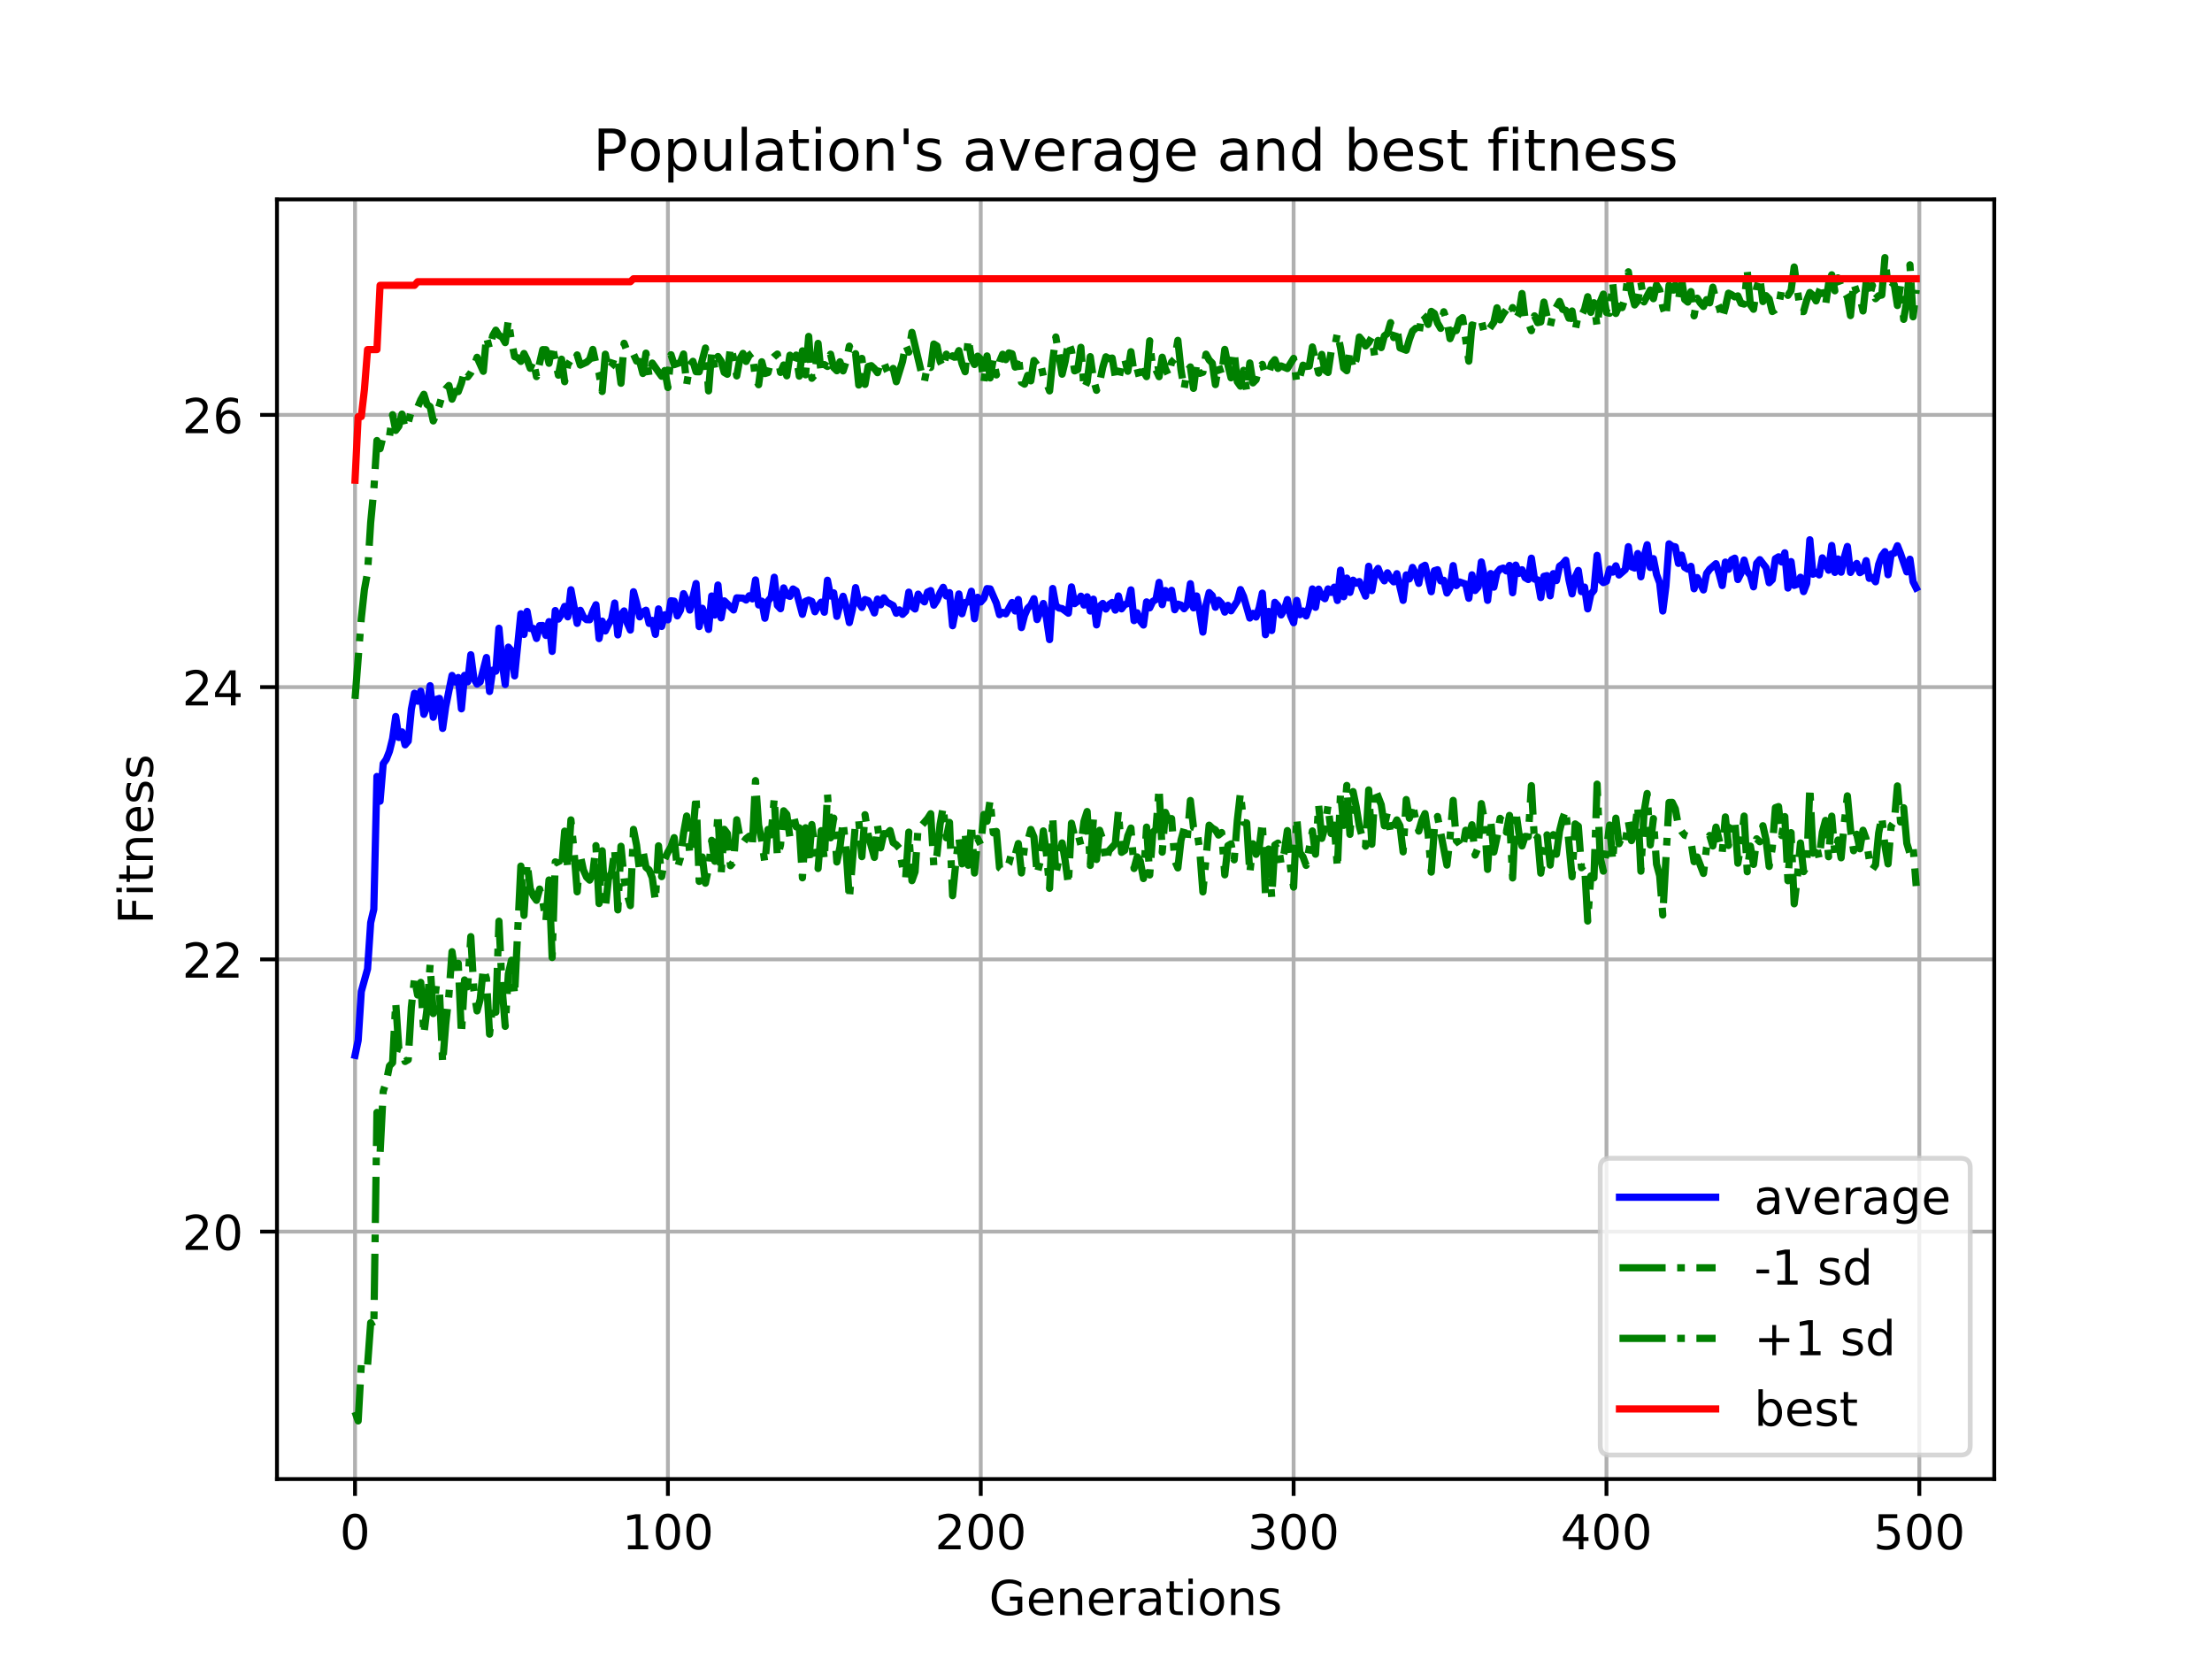 <?xml version="1.0" encoding="utf-8" standalone="no"?>
<!DOCTYPE svg PUBLIC "-//W3C//DTD SVG 1.1//EN"
  "http://www.w3.org/Graphics/SVG/1.1/DTD/svg11.dtd">
<!-- Created with matplotlib (http://matplotlib.org/) -->
<svg height="345pt" version="1.1" viewBox="0 0 460 345" width="460pt" xmlns="http://www.w3.org/2000/svg" xmlns:xlink="http://www.w3.org/1999/xlink">
 <defs>
  <style type="text/css">
*{stroke-linecap:butt;stroke-linejoin:round;}
  </style>
 </defs>
 <g id="figure_1">
  <g id="patch_1">
   <path d="M 0 345.6 
L 460.8 345.6 
L 460.8 0 
L 0 0 
z
" style="fill:#ffffff;"/>
  </g>
  <g id="axes_1">
   <g id="patch_2">
    <path d="M 57.6 307.584 
L 414.72 307.584 
L 414.72 41.472 
L 57.6 41.472 
z
" style="fill:#ffffff;"/>
   </g>
   <g id="matplotlib.axis_1">
    <g id="xtick_1">
     <g id="line2d_1">
      <path clip-path="url(#p9f03af4c1b)" d="M 73.833 307.584 
L 73.833 41.472 
" style="fill:none;stroke:#b0b0b0;stroke-linecap:square;stroke-width:0.8;"/>
     </g>
     <g id="line2d_2">
      <defs>
       <path d="M 0 0 
L 0 3.5 
" id="m65fe1f3ce2" style="stroke:#000000;stroke-width:0.8;"/>
      </defs>
      <g>
       <use style="stroke:#000000;stroke-width:0.8;" x="73.833" xlink:href="#m65fe1f3ce2" y="307.584"/>
      </g>
     </g>
     <g id="text_1">
      <!-- 0 -->
      <defs>
       <path d="M 31.781 66.406 
Q 24.172 66.406 20.328 58.906 
Q 16.5 51.422 16.5 36.375 
Q 16.5 21.391 20.328 13.891 
Q 24.172 6.391 31.781 6.391 
Q 39.453 6.391 43.281 13.891 
Q 47.125 21.391 47.125 36.375 
Q 47.125 51.422 43.281 58.906 
Q 39.453 66.406 31.781 66.406 
M 31.781 74.219 
Q 44.047 74.219 50.516 64.516 
Q 56.984 54.828 56.984 36.375 
Q 56.984 17.969 50.516 8.266 
Q 44.047 -1.422 31.781 -1.422 
Q 19.531 -1.422 13.062 8.266 
Q 6.594 17.969 6.594 36.375 
Q 6.594 54.828 13.062 64.516 
Q 19.531 74.219 31.781 74.219 
" id="DejaVuSans-30"/>
      </defs>
      <g transform="translate(70.651 322.182)scale(0.1 -0.1)">
       <use xlink:href="#DejaVuSans-30"/>
      </g>
     </g>
    </g>
    <g id="xtick_2">
     <g id="line2d_3">
      <path clip-path="url(#p9f03af4c1b)" d="M 138.894 307.584 
L 138.894 41.472 
" style="fill:none;stroke:#b0b0b0;stroke-linecap:square;stroke-width:0.8;"/>
     </g>
     <g id="line2d_4">
      <g>
       <use style="stroke:#000000;stroke-width:0.8;" x="138.894" xlink:href="#m65fe1f3ce2" y="307.584"/>
      </g>
     </g>
     <g id="text_2">
      <!-- 100 -->
      <defs>
       <path d="M 12.406 8.297 
L 28.516 8.297 
L 28.516 63.922 
L 10.984 60.406 
L 10.984 69.391 
L 28.422 72.906 
L 38.281 72.906 
L 38.281 8.297 
L 54.391 8.297 
L 54.391 0 
L 12.406 0 
z
" id="DejaVuSans-31"/>
      </defs>
      <g transform="translate(129.35 322.182)scale(0.1 -0.1)">
       <use xlink:href="#DejaVuSans-31"/>
       <use x="63.623" xlink:href="#DejaVuSans-30"/>
       <use x="127.246" xlink:href="#DejaVuSans-30"/>
      </g>
     </g>
    </g>
    <g id="xtick_3">
     <g id="line2d_5">
      <path clip-path="url(#p9f03af4c1b)" d="M 203.955 307.584 
L 203.955 41.472 
" style="fill:none;stroke:#b0b0b0;stroke-linecap:square;stroke-width:0.8;"/>
     </g>
     <g id="line2d_6">
      <g>
       <use style="stroke:#000000;stroke-width:0.8;" x="203.955" xlink:href="#m65fe1f3ce2" y="307.584"/>
      </g>
     </g>
     <g id="text_3">
      <!-- 200 -->
      <defs>
       <path d="M 19.188 8.297 
L 53.609 8.297 
L 53.609 0 
L 7.328 0 
L 7.328 8.297 
Q 12.938 14.109 22.625 23.891 
Q 32.328 33.688 34.812 36.531 
Q 39.547 41.844 41.422 45.531 
Q 43.312 49.219 43.312 52.781 
Q 43.312 58.594 39.234 62.25 
Q 35.156 65.922 28.609 65.922 
Q 23.969 65.922 18.812 64.312 
Q 13.672 62.703 7.812 59.422 
L 7.812 69.391 
Q 13.766 71.781 18.938 73 
Q 24.125 74.219 28.422 74.219 
Q 39.75 74.219 46.484 68.547 
Q 53.219 62.891 53.219 53.422 
Q 53.219 48.922 51.531 44.891 
Q 49.859 40.875 45.406 35.406 
Q 44.188 33.984 37.641 27.219 
Q 31.109 20.453 19.188 8.297 
" id="DejaVuSans-32"/>
      </defs>
      <g transform="translate(194.411 322.182)scale(0.1 -0.1)">
       <use xlink:href="#DejaVuSans-32"/>
       <use x="63.623" xlink:href="#DejaVuSans-30"/>
       <use x="127.246" xlink:href="#DejaVuSans-30"/>
      </g>
     </g>
    </g>
    <g id="xtick_4">
     <g id="line2d_7">
      <path clip-path="url(#p9f03af4c1b)" d="M 269.016 307.584 
L 269.016 41.472 
" style="fill:none;stroke:#b0b0b0;stroke-linecap:square;stroke-width:0.8;"/>
     </g>
     <g id="line2d_8">
      <g>
       <use style="stroke:#000000;stroke-width:0.8;" x="269.016" xlink:href="#m65fe1f3ce2" y="307.584"/>
      </g>
     </g>
     <g id="text_4">
      <!-- 300 -->
      <defs>
       <path d="M 40.578 39.312 
Q 47.656 37.797 51.625 33 
Q 55.609 28.219 55.609 21.188 
Q 55.609 10.406 48.188 4.484 
Q 40.766 -1.422 27.094 -1.422 
Q 22.516 -1.422 17.656 -0.516 
Q 12.797 0.391 7.625 2.203 
L 7.625 11.719 
Q 11.719 9.328 16.594 8.109 
Q 21.484 6.891 26.812 6.891 
Q 36.078 6.891 40.938 10.547 
Q 45.797 14.203 45.797 21.188 
Q 45.797 27.641 41.281 31.266 
Q 36.766 34.906 28.719 34.906 
L 20.219 34.906 
L 20.219 43.016 
L 29.109 43.016 
Q 36.375 43.016 40.234 45.922 
Q 44.094 48.828 44.094 54.297 
Q 44.094 59.906 40.109 62.906 
Q 36.141 65.922 28.719 65.922 
Q 24.656 65.922 20.016 65.031 
Q 15.375 64.156 9.812 62.312 
L 9.812 71.094 
Q 15.438 72.656 20.344 73.438 
Q 25.25 74.219 29.594 74.219 
Q 40.828 74.219 47.359 69.109 
Q 53.906 64.016 53.906 55.328 
Q 53.906 49.266 50.438 45.094 
Q 46.969 40.922 40.578 39.312 
" id="DejaVuSans-33"/>
      </defs>
      <g transform="translate(259.472 322.182)scale(0.1 -0.1)">
       <use xlink:href="#DejaVuSans-33"/>
       <use x="63.623" xlink:href="#DejaVuSans-30"/>
       <use x="127.246" xlink:href="#DejaVuSans-30"/>
      </g>
     </g>
    </g>
    <g id="xtick_5">
     <g id="line2d_9">
      <path clip-path="url(#p9f03af4c1b)" d="M 334.077 307.584 
L 334.077 41.472 
" style="fill:none;stroke:#b0b0b0;stroke-linecap:square;stroke-width:0.8;"/>
     </g>
     <g id="line2d_10">
      <g>
       <use style="stroke:#000000;stroke-width:0.8;" x="334.077" xlink:href="#m65fe1f3ce2" y="307.584"/>
      </g>
     </g>
     <g id="text_5">
      <!-- 400 -->
      <defs>
       <path d="M 37.797 64.312 
L 12.891 25.391 
L 37.797 25.391 
z
M 35.203 72.906 
L 47.609 72.906 
L 47.609 25.391 
L 58.016 25.391 
L 58.016 17.188 
L 47.609 17.188 
L 47.609 0 
L 37.797 0 
L 37.797 17.188 
L 4.891 17.188 
L 4.891 26.703 
z
" id="DejaVuSans-34"/>
      </defs>
      <g transform="translate(324.533 322.182)scale(0.1 -0.1)">
       <use xlink:href="#DejaVuSans-34"/>
       <use x="63.623" xlink:href="#DejaVuSans-30"/>
       <use x="127.246" xlink:href="#DejaVuSans-30"/>
      </g>
     </g>
    </g>
    <g id="xtick_6">
     <g id="line2d_11">
      <path clip-path="url(#p9f03af4c1b)" d="M 399.138 307.584 
L 399.138 41.472 
" style="fill:none;stroke:#b0b0b0;stroke-linecap:square;stroke-width:0.8;"/>
     </g>
     <g id="line2d_12">
      <g>
       <use style="stroke:#000000;stroke-width:0.8;" x="399.138" xlink:href="#m65fe1f3ce2" y="307.584"/>
      </g>
     </g>
     <g id="text_6">
      <!-- 500 -->
      <defs>
       <path d="M 10.797 72.906 
L 49.516 72.906 
L 49.516 64.594 
L 19.828 64.594 
L 19.828 46.734 
Q 21.969 47.469 24.109 47.828 
Q 26.266 48.188 28.422 48.188 
Q 40.625 48.188 47.75 41.5 
Q 54.891 34.812 54.891 23.391 
Q 54.891 11.625 47.562 5.094 
Q 40.234 -1.422 26.906 -1.422 
Q 22.312 -1.422 17.547 -0.641 
Q 12.797 0.141 7.719 1.703 
L 7.719 11.625 
Q 12.109 9.234 16.797 8.062 
Q 21.484 6.891 26.703 6.891 
Q 35.156 6.891 40.078 11.328 
Q 45.016 15.766 45.016 23.391 
Q 45.016 31 40.078 35.438 
Q 35.156 39.891 26.703 39.891 
Q 22.75 39.891 18.812 39.016 
Q 14.891 38.141 10.797 36.281 
z
" id="DejaVuSans-35"/>
      </defs>
      <g transform="translate(389.594 322.182)scale(0.1 -0.1)">
       <use xlink:href="#DejaVuSans-35"/>
       <use x="63.623" xlink:href="#DejaVuSans-30"/>
       <use x="127.246" xlink:href="#DejaVuSans-30"/>
      </g>
     </g>
    </g>
    <g id="text_7">
     <!-- Generations -->
     <defs>
      <path d="M 59.516 10.406 
L 59.516 29.984 
L 43.406 29.984 
L 43.406 38.094 
L 69.281 38.094 
L 69.281 6.781 
Q 63.578 2.734 56.688 0.656 
Q 49.812 -1.422 42 -1.422 
Q 24.906 -1.422 15.25 8.562 
Q 5.609 18.562 5.609 36.375 
Q 5.609 54.25 15.25 64.234 
Q 24.906 74.219 42 74.219 
Q 49.125 74.219 55.547 72.453 
Q 61.969 70.703 67.391 67.281 
L 67.391 56.781 
Q 61.922 61.422 55.766 63.766 
Q 49.609 66.109 42.828 66.109 
Q 29.438 66.109 22.719 58.641 
Q 16.016 51.172 16.016 36.375 
Q 16.016 21.625 22.719 14.156 
Q 29.438 6.688 42.828 6.688 
Q 48.047 6.688 52.141 7.594 
Q 56.25 8.5 59.516 10.406 
" id="DejaVuSans-47"/>
      <path d="M 56.203 29.594 
L 56.203 25.203 
L 14.891 25.203 
Q 15.484 15.922 20.484 11.062 
Q 25.484 6.203 34.422 6.203 
Q 39.594 6.203 44.453 7.469 
Q 49.312 8.734 54.109 11.281 
L 54.109 2.781 
Q 49.266 0.734 44.188 -0.344 
Q 39.109 -1.422 33.891 -1.422 
Q 20.797 -1.422 13.156 6.188 
Q 5.516 13.812 5.516 26.812 
Q 5.516 40.234 12.766 48.109 
Q 20.016 56 32.328 56 
Q 43.359 56 49.781 48.891 
Q 56.203 41.797 56.203 29.594 
M 47.219 32.234 
Q 47.125 39.594 43.094 43.984 
Q 39.062 48.391 32.422 48.391 
Q 24.906 48.391 20.391 44.141 
Q 15.875 39.891 15.188 32.172 
z
" id="DejaVuSans-65"/>
      <path d="M 54.891 33.016 
L 54.891 0 
L 45.906 0 
L 45.906 32.719 
Q 45.906 40.484 42.875 44.328 
Q 39.844 48.188 33.797 48.188 
Q 26.516 48.188 22.312 43.547 
Q 18.109 38.922 18.109 30.906 
L 18.109 0 
L 9.078 0 
L 9.078 54.688 
L 18.109 54.688 
L 18.109 46.188 
Q 21.344 51.125 25.703 53.562 
Q 30.078 56 35.797 56 
Q 45.219 56 50.047 50.172 
Q 54.891 44.344 54.891 33.016 
" id="DejaVuSans-6e"/>
      <path d="M 41.109 46.297 
Q 39.594 47.172 37.812 47.578 
Q 36.031 48 33.891 48 
Q 26.266 48 22.188 43.047 
Q 18.109 38.094 18.109 28.812 
L 18.109 0 
L 9.078 0 
L 9.078 54.688 
L 18.109 54.688 
L 18.109 46.188 
Q 20.953 51.172 25.484 53.578 
Q 30.031 56 36.531 56 
Q 37.453 56 38.578 55.875 
Q 39.703 55.766 41.062 55.516 
z
" id="DejaVuSans-72"/>
      <path d="M 34.281 27.484 
Q 23.391 27.484 19.188 25 
Q 14.984 22.516 14.984 16.5 
Q 14.984 11.719 18.141 8.906 
Q 21.297 6.109 26.703 6.109 
Q 34.188 6.109 38.703 11.406 
Q 43.219 16.703 43.219 25.484 
L 43.219 27.484 
z
M 52.203 31.203 
L 52.203 0 
L 43.219 0 
L 43.219 8.297 
Q 40.141 3.328 35.547 0.953 
Q 30.953 -1.422 24.312 -1.422 
Q 15.922 -1.422 10.953 3.297 
Q 6 8.016 6 15.922 
Q 6 25.141 12.172 29.828 
Q 18.359 34.516 30.609 34.516 
L 43.219 34.516 
L 43.219 35.406 
Q 43.219 41.609 39.141 45 
Q 35.062 48.391 27.688 48.391 
Q 23 48.391 18.547 47.266 
Q 14.109 46.141 10.016 43.891 
L 10.016 52.203 
Q 14.938 54.109 19.578 55.047 
Q 24.219 56 28.609 56 
Q 40.484 56 46.344 49.844 
Q 52.203 43.703 52.203 31.203 
" id="DejaVuSans-61"/>
      <path d="M 18.312 70.219 
L 18.312 54.688 
L 36.812 54.688 
L 36.812 47.703 
L 18.312 47.703 
L 18.312 18.016 
Q 18.312 11.328 20.141 9.422 
Q 21.969 7.516 27.594 7.516 
L 36.812 7.516 
L 36.812 0 
L 27.594 0 
Q 17.188 0 13.234 3.875 
Q 9.281 7.766 9.281 18.016 
L 9.281 47.703 
L 2.688 47.703 
L 2.688 54.688 
L 9.281 54.688 
L 9.281 70.219 
z
" id="DejaVuSans-74"/>
      <path d="M 9.422 54.688 
L 18.406 54.688 
L 18.406 0 
L 9.422 0 
z
M 9.422 75.984 
L 18.406 75.984 
L 18.406 64.594 
L 9.422 64.594 
z
" id="DejaVuSans-69"/>
      <path d="M 30.609 48.391 
Q 23.391 48.391 19.188 42.75 
Q 14.984 37.109 14.984 27.297 
Q 14.984 17.484 19.156 11.844 
Q 23.344 6.203 30.609 6.203 
Q 37.797 6.203 41.984 11.859 
Q 46.188 17.531 46.188 27.297 
Q 46.188 37.016 41.984 42.703 
Q 37.797 48.391 30.609 48.391 
M 30.609 56 
Q 42.328 56 49.016 48.375 
Q 55.719 40.766 55.719 27.297 
Q 55.719 13.875 49.016 6.219 
Q 42.328 -1.422 30.609 -1.422 
Q 18.844 -1.422 12.172 6.219 
Q 5.516 13.875 5.516 27.297 
Q 5.516 40.766 12.172 48.375 
Q 18.844 56 30.609 56 
" id="DejaVuSans-6f"/>
      <path d="M 44.281 53.078 
L 44.281 44.578 
Q 40.484 46.531 36.375 47.5 
Q 32.281 48.484 27.875 48.484 
Q 21.188 48.484 17.844 46.438 
Q 14.5 44.391 14.5 40.281 
Q 14.5 37.156 16.891 35.375 
Q 19.281 33.594 26.516 31.984 
L 29.594 31.297 
Q 39.156 29.25 43.188 25.516 
Q 47.219 21.781 47.219 15.094 
Q 47.219 7.469 41.188 3.016 
Q 35.156 -1.422 24.609 -1.422 
Q 20.219 -1.422 15.453 -0.562 
Q 10.688 0.297 5.422 2 
L 5.422 11.281 
Q 10.406 8.688 15.234 7.391 
Q 20.062 6.109 24.812 6.109 
Q 31.156 6.109 34.562 8.281 
Q 37.984 10.453 37.984 14.406 
Q 37.984 18.062 35.516 20.016 
Q 33.062 21.969 24.703 23.781 
L 21.578 24.516 
Q 13.234 26.266 9.516 29.906 
Q 5.812 33.547 5.812 39.891 
Q 5.812 47.609 11.281 51.797 
Q 16.75 56 26.812 56 
Q 31.781 56 36.172 55.266 
Q 40.578 54.547 44.281 53.078 
" id="DejaVuSans-73"/>
     </defs>
     <g transform="translate(205.662 335.861)scale(0.1 -0.1)">
      <use xlink:href="#DejaVuSans-47"/>
      <use x="77.49" xlink:href="#DejaVuSans-65"/>
      <use x="139.014" xlink:href="#DejaVuSans-6e"/>
      <use x="202.393" xlink:href="#DejaVuSans-65"/>
      <use x="263.916" xlink:href="#DejaVuSans-72"/>
      <use x="305.029" xlink:href="#DejaVuSans-61"/>
      <use x="366.309" xlink:href="#DejaVuSans-74"/>
      <use x="405.518" xlink:href="#DejaVuSans-69"/>
      <use x="433.301" xlink:href="#DejaVuSans-6f"/>
      <use x="494.482" xlink:href="#DejaVuSans-6e"/>
      <use x="557.861" xlink:href="#DejaVuSans-73"/>
     </g>
    </g>
   </g>
   <g id="matplotlib.axis_2">
    <g id="ytick_1">
     <g id="line2d_13">
      <path clip-path="url(#p9f03af4c1b)" d="M 57.6 256.124 
L 414.72 256.124 
" style="fill:none;stroke:#b0b0b0;stroke-linecap:square;stroke-width:0.8;"/>
     </g>
     <g id="line2d_14">
      <defs>
       <path d="M 0 0 
L -3.5 0 
" id="m970e9b0d0b" style="stroke:#000000;stroke-width:0.8;"/>
      </defs>
      <g>
       <use style="stroke:#000000;stroke-width:0.8;" x="57.6" xlink:href="#m970e9b0d0b" y="256.124"/>
      </g>
     </g>
     <g id="text_8">
      <!-- 20 -->
      <g transform="translate(37.875 259.923)scale(0.1 -0.1)">
       <use xlink:href="#DejaVuSans-32"/>
       <use x="63.623" xlink:href="#DejaVuSans-30"/>
      </g>
     </g>
    </g>
    <g id="ytick_2">
     <g id="line2d_15">
      <path clip-path="url(#p9f03af4c1b)" d="M 57.6 199.508 
L 414.72 199.508 
" style="fill:none;stroke:#b0b0b0;stroke-linecap:square;stroke-width:0.8;"/>
     </g>
     <g id="line2d_16">
      <g>
       <use style="stroke:#000000;stroke-width:0.8;" x="57.6" xlink:href="#m970e9b0d0b" y="199.508"/>
      </g>
     </g>
     <g id="text_9">
      <!-- 22 -->
      <g transform="translate(37.875 203.307)scale(0.1 -0.1)">
       <use xlink:href="#DejaVuSans-32"/>
       <use x="63.623" xlink:href="#DejaVuSans-32"/>
      </g>
     </g>
    </g>
    <g id="ytick_3">
     <g id="line2d_17">
      <path clip-path="url(#p9f03af4c1b)" d="M 57.6 142.892 
L 414.72 142.892 
" style="fill:none;stroke:#b0b0b0;stroke-linecap:square;stroke-width:0.8;"/>
     </g>
     <g id="line2d_18">
      <g>
       <use style="stroke:#000000;stroke-width:0.8;" x="57.6" xlink:href="#m970e9b0d0b" y="142.892"/>
      </g>
     </g>
     <g id="text_10">
      <!-- 24 -->
      <g transform="translate(37.875 146.691)scale(0.1 -0.1)">
       <use xlink:href="#DejaVuSans-32"/>
       <use x="63.623" xlink:href="#DejaVuSans-34"/>
      </g>
     </g>
    </g>
    <g id="ytick_4">
     <g id="line2d_19">
      <path clip-path="url(#p9f03af4c1b)" d="M 57.6 86.275 
L 414.72 86.275 
" style="fill:none;stroke:#b0b0b0;stroke-linecap:square;stroke-width:0.8;"/>
     </g>
     <g id="line2d_20">
      <g>
       <use style="stroke:#000000;stroke-width:0.8;" x="57.6" xlink:href="#m970e9b0d0b" y="86.275"/>
      </g>
     </g>
     <g id="text_11">
      <!-- 26 -->
      <defs>
       <path d="M 33.016 40.375 
Q 26.375 40.375 22.484 35.828 
Q 18.609 31.297 18.609 23.391 
Q 18.609 15.531 22.484 10.953 
Q 26.375 6.391 33.016 6.391 
Q 39.656 6.391 43.531 10.953 
Q 47.406 15.531 47.406 23.391 
Q 47.406 31.297 43.531 35.828 
Q 39.656 40.375 33.016 40.375 
M 52.594 71.297 
L 52.594 62.312 
Q 48.875 64.062 45.094 64.984 
Q 41.312 65.922 37.594 65.922 
Q 27.828 65.922 22.672 59.328 
Q 17.531 52.734 16.797 39.406 
Q 19.672 43.656 24.016 45.922 
Q 28.375 48.188 33.594 48.188 
Q 44.578 48.188 50.953 41.516 
Q 57.328 34.859 57.328 23.391 
Q 57.328 12.156 50.688 5.359 
Q 44.047 -1.422 33.016 -1.422 
Q 20.359 -1.422 13.672 8.266 
Q 6.984 17.969 6.984 36.375 
Q 6.984 53.656 15.188 63.938 
Q 23.391 74.219 37.203 74.219 
Q 40.922 74.219 44.703 73.484 
Q 48.484 72.75 52.594 71.297 
" id="DejaVuSans-36"/>
      </defs>
      <g transform="translate(37.875 90.075)scale(0.1 -0.1)">
       <use xlink:href="#DejaVuSans-32"/>
       <use x="63.623" xlink:href="#DejaVuSans-36"/>
      </g>
     </g>
    </g>
    <g id="text_12">
     <!-- Fitness -->
     <defs>
      <path d="M 9.812 72.906 
L 51.703 72.906 
L 51.703 64.594 
L 19.672 64.594 
L 19.672 43.109 
L 48.578 43.109 
L 48.578 34.812 
L 19.672 34.812 
L 19.672 0 
L 9.812 0 
z
" id="DejaVuSans-46"/>
     </defs>
     <g transform="translate(31.795 192.202)rotate(-90)scale(0.1 -0.1)">
      <use xlink:href="#DejaVuSans-46"/>
      <use x="57.41" xlink:href="#DejaVuSans-69"/>
      <use x="85.193" xlink:href="#DejaVuSans-74"/>
      <use x="124.402" xlink:href="#DejaVuSans-6e"/>
      <use x="187.781" xlink:href="#DejaVuSans-65"/>
      <use x="249.305" xlink:href="#DejaVuSans-73"/>
      <use x="301.404" xlink:href="#DejaVuSans-73"/>
     </g>
    </g>
   </g>
   <g id="line2d_21">
    <path clip-path="url(#p9f03af4c1b)" d="M 73.833 219.468 
L 74.483 216.368 
L 75.134 206.193 
L 76.435 201.502 
L 77.086 191.865 
L 77.736 189.102 
L 78.387 161.474 
L 79.038 166.616 
L 79.688 158.82 
L 80.339 157.895 
L 80.989 156.235 
L 81.64 153.616 
L 82.291 149.006 
L 82.941 153.365 
L 83.592 152.197 
L 84.242 154.893 
L 84.893 154.12 
L 85.544 147.476 
L 86.194 144.166 
L 86.845 145.818 
L 87.496 143.724 
L 88.146 148.551 
L 88.797 146.944 
L 89.447 142.59 
L 90.098 149.161 
L 90.749 145.442 
L 91.399 145.238 
L 92.05 151.481 
L 92.7 146.914 
L 94.002 140.462 
L 94.652 141.837 
L 95.303 140.887 
L 95.953 147.405 
L 96.604 140.445 
L 97.255 141.796 
L 97.905 136.155 
L 98.556 141.139 
L 99.207 142.263 
L 99.857 141.793 
L 101.158 136.734 
L 101.809 143.8 
L 102.46 139.36 
L 103.11 139.58 
L 103.761 130.649 
L 104.411 137.736 
L 105.062 142.346 
L 105.713 134.576 
L 106.363 135.324 
L 107.014 140.557 
L 108.315 127.635 
L 108.966 131.936 
L 109.616 127.147 
L 110.267 130.697 
L 110.918 130.687 
L 111.568 132.772 
L 112.219 130.102 
L 112.869 130.08 
L 113.52 132.136 
L 114.171 129.274 
L 114.821 135.459 
L 115.472 126.967 
L 116.122 128.747 
L 116.773 127.732 
L 117.424 126.109 
L 118.074 128.274 
L 118.725 122.641 
L 120.026 129.636 
L 120.677 126.917 
L 121.327 128.288 
L 121.978 128.862 
L 122.629 128.882 
L 123.279 127.137 
L 123.93 125.759 
L 124.58 132.792 
L 125.231 129.171 
L 125.882 131.214 
L 126.532 129.828 
L 127.183 128.787 
L 127.833 125.404 
L 128.484 132.032 
L 129.135 127.844 
L 129.785 127.049 
L 130.436 129.551 
L 131.086 131.025 
L 131.737 123.056 
L 132.388 125.442 
L 133.038 128.283 
L 133.689 127.259 
L 134.339 126.9 
L 134.99 129.647 
L 135.641 129.01 
L 136.291 131.921 
L 136.942 126.627 
L 137.593 130.272 
L 138.243 127.841 
L 138.894 128.896 
L 139.544 124.93 
L 140.195 125.016 
L 140.846 128.077 
L 141.496 126.911 
L 142.147 123.458 
L 142.797 124.825 
L 143.448 126.869 
L 144.749 121.347 
L 145.4 130.303 
L 146.05 126.495 
L 146.701 128.016 
L 147.352 130.886 
L 148.002 123.937 
L 148.653 127.91 
L 149.304 121.654 
L 149.954 128.489 
L 150.605 124.954 
L 152.557 126.848 
L 153.207 124.324 
L 154.508 124.392 
L 155.159 124.779 
L 155.81 123.891 
L 156.46 124.543 
L 157.111 120.6 
L 157.761 125.804 
L 158.412 125.009 
L 159.063 128.569 
L 159.713 124.987 
L 160.364 124.219 
L 161.015 120.039 
L 161.665 125.893 
L 162.316 126.592 
L 162.966 122.26 
L 163.617 123.753 
L 164.268 124.018 
L 164.918 122.481 
L 165.569 122.89 
L 166.87 127.754 
L 167.521 125.042 
L 168.171 124.79 
L 168.822 125.067 
L 169.472 127.214 
L 170.123 126.007 
L 170.774 125.221 
L 171.424 127.316 
L 172.075 120.662 
L 172.725 123.948 
L 173.376 123.285 
L 174.027 128.179 
L 174.677 125.702 
L 175.328 124.001 
L 175.979 126.205 
L 176.629 129.475 
L 177.28 126.68 
L 177.93 122.196 
L 178.581 125.352 
L 179.232 126.336 
L 179.882 124.68 
L 180.533 124.913 
L 181.183 125.936 
L 181.834 127.471 
L 182.485 124.586 
L 183.135 125.781 
L 183.786 124.323 
L 184.436 125.199 
L 185.738 125.922 
L 186.388 127.529 
L 187.039 126.84 
L 187.69 127.76 
L 188.34 127.117 
L 188.991 123.139 
L 189.641 126.127 
L 190.292 126.645 
L 190.943 123.555 
L 191.593 124.572 
L 192.244 125.161 
L 192.894 123.123 
L 193.545 122.817 
L 194.196 125.845 
L 194.846 124.854 
L 195.497 123.284 
L 196.147 122.135 
L 196.798 123.94 
L 197.449 123.238 
L 198.099 130.123 
L 199.401 123.518 
L 200.051 127.638 
L 200.702 125.301 
L 201.352 125.185 
L 202.003 122.949 
L 202.654 128.679 
L 203.304 124.212 
L 203.955 125.178 
L 204.605 124.437 
L 205.256 122.403 
L 205.907 122.468 
L 207.208 125.436 
L 207.858 127.826 
L 208.509 127.341 
L 209.16 127.65 
L 210.461 125.295 
L 211.112 127.059 
L 211.762 124.677 
L 212.413 130.512 
L 213.063 127.974 
L 213.714 126.494 
L 214.365 125.845 
L 215.015 124.5 
L 215.666 128.843 
L 216.967 125.494 
L 217.618 128.557 
L 218.268 133.012 
L 218.919 122.382 
L 219.569 125.933 
L 220.22 126.452 
L 220.871 126.557 
L 222.172 127.52 
L 222.822 122.051 
L 223.473 125.527 
L 224.124 125.039 
L 224.774 123.982 
L 225.425 125.827 
L 226.076 124.101 
L 226.726 127.067 
L 227.377 124.604 
L 228.027 129.951 
L 228.678 126.074 
L 229.329 125.487 
L 229.979 126.656 
L 230.63 125.729 
L 231.28 125.283 
L 231.931 126.881 
L 232.582 123.932 
L 233.232 126.616 
L 233.883 125.735 
L 234.533 125.521 
L 235.184 122.67 
L 235.835 129.061 
L 236.485 127.439 
L 237.136 129.162 
L 237.787 129.979 
L 238.437 125.164 
L 239.088 126.412 
L 239.738 125.051 
L 240.389 124.693 
L 241.04 121.11 
L 241.69 125.749 
L 242.341 122.802 
L 242.991 124.315 
L 243.642 122.764 
L 244.293 126.798 
L 244.943 125.634 
L 245.594 125.831 
L 246.244 126.593 
L 246.895 125.782 
L 247.546 121.385 
L 248.196 126.411 
L 248.847 123.932 
L 249.498 127.27 
L 250.148 131.453 
L 250.799 125.805 
L 251.449 123.227 
L 252.1 123.872 
L 252.751 126.282 
L 253.401 124.822 
L 254.052 125.514 
L 254.702 127.294 
L 255.353 125.883 
L 256.004 127.028 
L 257.305 125.016 
L 257.955 122.603 
L 258.606 124.022 
L 259.907 128.534 
L 260.558 127.548 
L 261.208 128.318 
L 261.859 126.374 
L 262.51 123.341 
L 263.16 131.986 
L 263.811 127.141 
L 264.462 131.122 
L 265.112 125.261 
L 265.763 125.971 
L 266.413 127.886 
L 267.064 126.834 
L 267.715 124.684 
L 268.365 127.982 
L 269.016 129.504 
L 269.666 124.857 
L 270.317 127.837 
L 270.968 127.066 
L 271.618 128.087 
L 272.269 126.17 
L 272.919 122.472 
L 273.57 126.294 
L 274.221 122.51 
L 274.871 124.026 
L 275.522 124.508 
L 276.173 122.47 
L 276.823 123.201 
L 277.474 122.102 
L 278.124 124.878 
L 278.775 118.568 
L 279.426 124.094 
L 280.076 120.216 
L 280.727 123.199 
L 281.377 120.654 
L 282.028 121.273 
L 282.679 120.933 
L 283.98 123.967 
L 284.63 117.761 
L 285.281 122.831 
L 285.932 119.241 
L 286.582 118.204 
L 287.233 119.819 
L 287.884 120.79 
L 288.534 119.118 
L 289.185 120.309 
L 289.835 121.006 
L 290.486 119.301 
L 291.787 124.856 
L 292.438 119.555 
L 293.088 120.39 
L 293.739 117.997 
L 294.39 119.314 
L 295.04 121.32 
L 295.691 117.924 
L 296.341 117.553 
L 297.643 123.055 
L 298.293 118.688 
L 298.944 118.485 
L 299.595 120.794 
L 300.245 120.67 
L 300.896 123.329 
L 301.546 122.293 
L 302.197 117.622 
L 302.848 121.783 
L 303.498 121.017 
L 304.799 121.461 
L 305.45 124.417 
L 306.101 119.539 
L 306.751 122.8 
L 307.402 122.054 
L 308.052 116.857 
L 308.703 120.035 
L 309.354 124.855 
L 310.004 119.276 
L 310.655 122.105 
L 311.305 119.085 
L 311.956 118.349 
L 312.607 118.14 
L 313.257 118.73 
L 313.908 117.582 
L 314.559 123.266 
L 315.209 117.515 
L 315.86 119.241 
L 316.51 118.48 
L 317.161 120.141 
L 317.812 120.516 
L 318.462 116.075 
L 319.113 120.428 
L 319.763 120.594 
L 320.414 124.266 
L 321.065 119.85 
L 321.715 119.706 
L 322.366 123.907 
L 323.016 119.292 
L 323.667 120.736 
L 324.318 117.745 
L 324.968 117.273 
L 325.619 116.498 
L 326.27 120.586 
L 326.92 123.504 
L 327.571 120.022 
L 328.221 118.623 
L 328.872 123.038 
L 329.523 122.089 
L 330.173 126.62 
L 330.824 123.557 
L 331.474 122.757 
L 332.125 115.494 
L 332.776 120.522 
L 333.426 121.162 
L 334.077 120.87 
L 334.727 118.358 
L 335.378 118.978 
L 336.029 117.665 
L 336.679 119.573 
L 337.981 118.446 
L 338.631 113.683 
L 339.282 117.872 
L 339.932 118.127 
L 340.583 115.108 
L 341.234 119.952 
L 341.884 115.846 
L 342.535 113.277 
L 343.185 118.015 
L 343.836 116.173 
L 344.487 119.47 
L 345.137 121.214 
L 345.788 127.067 
L 346.438 121.927 
L 347.089 113.095 
L 347.74 113.585 
L 348.39 113.715 
L 349.041 117.165 
L 349.691 115.44 
L 350.342 117.983 
L 350.993 118.366 
L 351.643 117.772 
L 352.294 122.438 
L 352.945 120.111 
L 354.246 122.684 
L 354.896 119.264 
L 355.547 118.359 
L 356.848 117.223 
L 357.499 119.286 
L 358.149 121.768 
L 358.8 116.887 
L 359.451 118.392 
L 360.101 116.422 
L 360.752 116.078 
L 361.402 120.522 
L 362.053 119.214 
L 362.704 116.469 
L 363.354 118.831 
L 364.005 119.661 
L 364.656 122.038 
L 365.306 117.15 
L 365.957 116.381 
L 367.258 118.05 
L 367.909 121.182 
L 368.559 120.537 
L 369.21 116.182 
L 369.86 115.789 
L 370.511 116.875 
L 371.162 114.957 
L 371.812 122.289 
L 372.463 116.79 
L 373.113 121.737 
L 373.764 121.495 
L 374.415 120.039 
L 375.065 123.03 
L 375.716 121.332 
L 376.367 112.247 
L 377.017 119.41 
L 377.668 119.002 
L 378.318 119.561 
L 378.969 116.01 
L 379.62 117.067 
L 380.27 118.582 
L 380.921 113.433 
L 381.571 119.032 
L 382.222 116.24 
L 382.873 118.995 
L 383.523 115.926 
L 384.174 113.64 
L 384.824 119.038 
L 385.475 117.88 
L 386.126 117.172 
L 386.776 119.087 
L 387.427 118.662 
L 388.078 116.586 
L 388.728 120.274 
L 389.379 120.073 
L 390.029 120.988 
L 390.68 117.367 
L 391.331 115.586 
L 391.981 114.717 
L 392.632 119.522 
L 393.282 115.22 
L 393.933 115.042 
L 394.584 113.486 
L 395.234 115.141 
L 396.535 118.927 
L 397.186 116.293 
L 397.837 120.965 
L 398.487 122.271 
L 398.487 122.271 
" style="fill:none;stroke:#0000ff;stroke-linecap:square;stroke-width:1.5;"/>
   </g>
   <g id="line2d_22">
    <path clip-path="url(#p9f03af4c1b)" d="M 73.833 293.609 
L 74.483 295.488 
L 75.134 283.795 
L 75.785 284.712 
L 76.435 283.953 
L 77.086 275.078 
L 77.736 276.256 
L 78.387 231.334 
L 79.038 239.919 
L 79.688 226.955 
L 80.339 224.957 
L 80.989 221.675 
L 81.64 220.996 
L 82.291 208.5 
L 82.941 218.09 
L 83.592 218.282 
L 84.242 220.745 
L 84.893 220.372 
L 85.544 209.431 
L 86.194 203.469 
L 86.845 206.915 
L 87.496 204.291 
L 88.146 215.106 
L 88.797 209.789 
L 89.447 200.612 
L 90.098 210.782 
L 90.749 204.81 
L 91.399 206.312 
L 92.05 221.101 
L 92.7 212.957 
L 93.351 206.937 
L 94.002 197.914 
L 94.652 202.291 
L 95.303 200.336 
L 95.953 215.138 
L 96.604 203.779 
L 97.255 205.209 
L 97.905 194.781 
L 98.556 206.075 
L 99.207 210.224 
L 99.857 207.828 
L 100.508 201.387 
L 101.158 203.457 
L 101.809 215.058 
L 102.46 208.918 
L 103.11 210.499 
L 103.761 191.563 
L 104.411 205.371 
L 105.062 213.439 
L 105.713 202.536 
L 106.363 199.684 
L 107.014 206.95 
L 108.315 180.109 
L 108.966 190.361 
L 109.616 179.478 
L 110.267 184.801 
L 110.918 186.337 
L 111.568 187.228 
L 112.219 184.885 
L 112.869 187.452 
L 113.52 191.55 
L 114.171 182.997 
L 114.821 199.125 
L 115.472 179.235 
L 116.122 179.47 
L 116.773 180.769 
L 117.424 172.837 
L 118.074 180.706 
L 118.725 170.5 
L 119.375 176.994 
L 120.026 185.463 
L 120.677 177.915 
L 121.327 180.928 
L 121.978 182.4 
L 122.629 183.03 
L 123.279 181.609 
L 123.93 175.851 
L 124.58 187.894 
L 125.231 176.925 
L 125.882 188.772 
L 126.532 182.747 
L 127.183 181.404 
L 127.833 176.655 
L 128.484 189.22 
L 129.135 175.984 
L 129.785 182.71 
L 130.436 185.985 
L 131.086 188.327 
L 131.737 172.474 
L 132.388 175.792 
L 133.038 181.392 
L 133.689 176.848 
L 134.339 180.366 
L 134.99 180.92 
L 135.641 182.518 
L 136.291 187.354 
L 136.942 175.892 
L 137.593 182.297 
L 138.243 178.633 
L 138.894 177.201 
L 139.544 176.091 
L 140.195 174.193 
L 140.846 180.59 
L 141.496 178.439 
L 142.147 173.3 
L 142.797 169.696 
L 143.448 177.78 
L 144.099 173.464 
L 144.749 165.394 
L 145.4 183.287 
L 146.05 178.217 
L 146.701 183.665 
L 147.352 180.481 
L 148.002 174.749 
L 148.653 179.107 
L 149.304 169.174 
L 149.954 181.87 
L 150.605 172.461 
L 151.255 173.328 
L 151.906 180.029 
L 152.557 179.23 
L 153.207 170.475 
L 153.858 174.035 
L 154.508 175.298 
L 155.159 174.392 
L 155.81 173.892 
L 156.46 175.694 
L 157.111 162.328 
L 157.761 171.6 
L 158.412 174.782 
L 159.063 179.457 
L 159.713 172.489 
L 160.364 173.611 
L 161.015 165.941 
L 161.665 178.155 
L 162.316 175.734 
L 162.966 168.614 
L 163.617 169.351 
L 164.268 174.169 
L 164.918 169.2 
L 165.569 171.942 
L 166.219 172.158 
L 166.87 182.55 
L 167.521 172.138 
L 168.171 179.625 
L 168.822 171.462 
L 169.472 176.511 
L 170.123 180.614 
L 170.774 172.74 
L 171.424 178.818 
L 172.075 165.117 
L 172.725 174.238 
L 173.376 170.124 
L 174.027 179.257 
L 174.677 176.171 
L 175.328 170.872 
L 175.979 177.276 
L 176.629 186.97 
L 177.93 170.844 
L 178.581 170.634 
L 179.232 178.147 
L 179.882 169.421 
L 180.533 173.611 
L 181.834 178.301 
L 182.485 171.665 
L 183.135 176.325 
L 183.786 173.357 
L 184.436 173.381 
L 185.087 172.711 
L 185.738 175.229 
L 186.388 175.674 
L 187.039 176.415 
L 187.69 180.362 
L 188.34 182.551 
L 188.991 173.045 
L 189.641 183.139 
L 190.292 181.3 
L 190.943 171.802 
L 191.593 171.746 
L 192.894 170.234 
L 193.545 169.215 
L 194.196 180.153 
L 194.846 177.765 
L 195.497 171.421 
L 196.147 167.795 
L 196.798 174.229 
L 197.449 171.02 
L 198.099 186.254 
L 198.75 179.601 
L 199.401 174.12 
L 200.051 179.645 
L 200.702 173.298 
L 201.352 179.932 
L 202.003 171.355 
L 202.654 181.554 
L 203.304 174.361 
L 203.955 175.67 
L 204.605 169.367 
L 205.256 170.789 
L 205.907 166.341 
L 206.557 173.198 
L 207.208 172.901 
L 207.858 180.451 
L 208.509 181.016 
L 209.16 180.508 
L 209.81 179.569 
L 210.461 177.02 
L 211.112 177.777 
L 211.762 175.416 
L 212.413 181.535 
L 213.063 176.062 
L 213.714 174.934 
L 214.365 172.488 
L 215.015 174.04 
L 215.666 181.811 
L 216.316 179.158 
L 216.967 172.794 
L 217.618 177.541 
L 218.268 184.734 
L 218.919 169.817 
L 219.569 181.79 
L 220.871 175.297 
L 221.521 179.054 
L 222.172 183.926 
L 222.822 171.191 
L 223.473 173.926 
L 224.124 173.223 
L 224.774 175.741 
L 225.425 170.795 
L 226.076 168.761 
L 226.726 179.97 
L 227.377 170.401 
L 228.027 178.735 
L 228.678 172.658 
L 229.329 174.604 
L 229.979 179.115 
L 230.63 176.874 
L 231.931 175.48 
L 232.582 168.671 
L 233.232 177.259 
L 233.883 176.837 
L 234.533 173.827 
L 235.184 172.202 
L 235.835 180.611 
L 236.485 178.198 
L 237.136 179.11 
L 237.787 182.705 
L 238.437 172.003 
L 239.088 181.959 
L 239.738 173.083 
L 240.389 172.472 
L 241.04 163.884 
L 241.69 177.215 
L 242.341 168.941 
L 242.991 170.548 
L 243.642 170.225 
L 244.293 178.964 
L 244.943 180.492 
L 245.594 174.747 
L 246.244 172.327 
L 246.895 174.425 
L 247.546 166.466 
L 248.196 172.056 
L 248.847 172.294 
L 249.498 176.896 
L 250.148 185.481 
L 251.449 171.6 
L 252.1 172.215 
L 252.751 172.583 
L 253.401 173.657 
L 254.052 173.133 
L 254.702 181.929 
L 255.353 175.863 
L 256.004 175.485 
L 256.654 178.808 
L 257.305 170.647 
L 257.955 164.906 
L 258.606 171.033 
L 259.257 171.131 
L 259.907 181.591 
L 260.558 175.47 
L 261.208 177.668 
L 261.859 176.298 
L 262.51 170.913 
L 263.16 186.137 
L 263.811 176.554 
L 264.462 186.657 
L 265.112 175.723 
L 265.763 175.323 
L 266.413 179.678 
L 267.064 177.261 
L 267.715 172.728 
L 268.365 180.411 
L 269.016 184.482 
L 269.666 170.06 
L 270.317 177.312 
L 270.968 178.192 
L 271.618 179.961 
L 272.919 172.8 
L 273.57 177.638 
L 274.221 167.437 
L 274.871 174.354 
L 275.522 172.029 
L 276.173 167.478 
L 276.823 173.343 
L 277.474 171.593 
L 278.124 180.512 
L 278.775 164.784 
L 279.426 171.643 
L 280.076 163.335 
L 280.727 173.514 
L 281.377 164.613 
L 282.028 167.769 
L 282.679 171.792 
L 283.329 174.221 
L 283.98 175.981 
L 284.63 164.27 
L 285.281 175.566 
L 285.932 163.998 
L 287.233 167.347 
L 287.884 171.731 
L 288.534 168.893 
L 289.185 173.526 
L 289.835 171.808 
L 290.486 170.507 
L 291.137 171.728 
L 291.787 177.156 
L 292.438 166.271 
L 293.088 170.167 
L 293.739 167.138 
L 294.39 170.344 
L 295.04 172.836 
L 295.691 170.587 
L 296.341 169.188 
L 296.992 173.508 
L 297.643 181.36 
L 298.293 172.185 
L 298.944 169.788 
L 300.896 179.902 
L 301.546 174.155 
L 302.197 166.446 
L 302.848 174.819 
L 303.498 175.492 
L 304.149 176.463 
L 304.799 172.655 
L 305.45 173.729 
L 306.101 171.507 
L 306.751 177.82 
L 307.402 176.243 
L 308.052 167.114 
L 308.703 170.647 
L 309.354 180.799 
L 310.004 170.588 
L 310.655 177.197 
L 311.305 174.161 
L 311.956 170.182 
L 312.607 170.963 
L 313.257 173.046 
L 313.908 169.566 
L 314.559 182.577 
L 315.209 168.635 
L 315.86 173.231 
L 316.51 175.924 
L 317.161 173.936 
L 317.812 173.989 
L 318.462 163.378 
L 319.113 175.173 
L 319.763 174.089 
L 320.414 181.581 
L 321.065 176.879 
L 321.715 173.608 
L 322.366 179.902 
L 323.016 173.567 
L 323.667 177.646 
L 324.318 172.812 
L 324.968 170.209 
L 325.619 168.46 
L 326.92 182.336 
L 327.571 171.341 
L 328.221 171.809 
L 328.872 180.448 
L 329.523 179.88 
L 330.173 191.541 
L 330.824 182.159 
L 331.474 182.558 
L 332.125 163.067 
L 332.776 178.271 
L 333.426 181.161 
L 334.077 176.761 
L 334.727 171.569 
L 335.378 179.051 
L 336.029 170.142 
L 336.679 175.465 
L 337.33 173.952 
L 337.981 175.029 
L 338.631 170.844 
L 339.282 174.817 
L 339.932 172.837 
L 340.583 167.623 
L 341.234 181.172 
L 341.884 168.907 
L 342.535 165.012 
L 343.185 175.715 
L 343.836 170.229 
L 344.487 179.693 
L 345.137 182.108 
L 345.788 190.293 
L 347.089 166.871 
L 347.74 166.852 
L 348.39 168.191 
L 349.041 171.769 
L 349.691 172.888 
L 350.342 173.682 
L 350.993 173.907 
L 351.643 174.902 
L 352.294 179.192 
L 352.945 178.214 
L 354.246 181.638 
L 354.896 176.214 
L 355.547 173.738 
L 356.198 175.927 
L 356.848 172.001 
L 358.149 177.287 
L 358.8 169.883 
L 359.451 175.816 
L 360.101 171.561 
L 360.752 170.416 
L 361.402 179.512 
L 362.053 175.364 
L 362.704 169.706 
L 363.354 181.286 
L 364.005 175.948 
L 364.656 179.759 
L 365.306 174.434 
L 365.957 175.049 
L 366.607 171.714 
L 367.258 174.618 
L 367.909 180.191 
L 368.559 176.29 
L 369.21 167.96 
L 369.86 167.731 
L 370.511 173.755 
L 371.162 169.812 
L 371.812 183.153 
L 372.463 173.153 
L 373.113 187.952 
L 373.764 182.537 
L 374.415 175.299 
L 375.065 181.268 
L 375.716 180.209 
L 376.367 163.667 
L 377.017 177.422 
L 377.668 175.427 
L 378.318 178.547 
L 378.969 173.052 
L 379.62 170.608 
L 380.27 178.167 
L 380.921 169.722 
L 381.571 177.59 
L 382.222 174.689 
L 382.873 178.389 
L 383.523 171.225 
L 384.174 165.503 
L 384.824 172.447 
L 385.475 176.917 
L 386.126 173.491 
L 386.776 176.513 
L 387.427 172.654 
L 388.078 174.474 
L 388.728 178.75 
L 389.379 180.804 
L 390.029 179.858 
L 390.68 173.243 
L 391.331 169.815 
L 391.981 175.867 
L 392.632 179.653 
L 393.282 171.774 
L 393.933 170.843 
L 394.584 163.438 
L 395.234 170.953 
L 395.885 167.982 
L 396.535 175.366 
L 397.186 177.512 
L 397.837 176.043 
L 398.487 184.255 
L 398.487 184.255 
" style="fill:none;stroke:#008000;stroke-dasharray:9.6,2.4,1.6,2.4;stroke-dashoffset:0;stroke-width:1.5;"/>
   </g>
   <g id="line2d_23">
    <path clip-path="url(#p9f03af4c1b)" d="M 73.833 145.327 
L 75.134 128.592 
L 75.785 122.602 
L 76.435 119.051 
L 77.086 108.653 
L 77.736 101.948 
L 78.387 91.613 
L 79.038 93.313 
L 79.688 90.685 
L 80.339 90.833 
L 80.989 90.796 
L 81.64 86.236 
L 82.291 89.512 
L 82.941 88.641 
L 83.592 86.112 
L 84.242 89.041 
L 84.893 87.868 
L 85.544 85.52 
L 86.194 84.864 
L 86.845 84.721 
L 87.496 83.156 
L 88.146 81.996 
L 88.797 84.1 
L 89.447 84.568 
L 90.098 87.539 
L 90.749 86.074 
L 91.399 84.164 
L 92.05 81.861 
L 92.7 80.872 
L 93.351 80.165 
L 94.002 83.01 
L 94.652 81.383 
L 95.303 81.439 
L 95.953 79.672 
L 96.604 77.11 
L 97.255 78.383 
L 97.905 77.529 
L 98.556 76.203 
L 99.207 74.302 
L 100.508 77.216 
L 101.158 70.01 
L 101.809 72.543 
L 102.46 69.803 
L 103.11 68.66 
L 103.761 69.735 
L 104.411 70.1 
L 105.062 71.252 
L 105.713 66.617 
L 106.363 70.964 
L 107.014 74.163 
L 107.664 74.407 
L 108.315 75.16 
L 108.966 73.511 
L 109.616 74.817 
L 110.267 76.594 
L 110.918 75.037 
L 111.568 78.316 
L 112.869 72.709 
L 113.52 72.721 
L 114.171 75.552 
L 114.821 71.793 
L 116.122 78.024 
L 116.773 74.695 
L 117.424 79.381 
L 118.074 75.843 
L 118.725 74.781 
L 119.375 75.286 
L 120.026 73.809 
L 120.677 75.92 
L 121.978 75.323 
L 122.629 74.733 
L 123.279 72.664 
L 123.93 75.668 
L 124.58 77.69 
L 125.231 81.416 
L 125.882 73.656 
L 126.532 76.909 
L 127.183 76.169 
L 127.833 74.153 
L 128.484 74.843 
L 129.135 79.703 
L 129.785 71.388 
L 130.436 73.118 
L 131.086 73.723 
L 131.737 73.639 
L 132.388 75.093 
L 133.038 75.175 
L 133.689 77.669 
L 134.339 73.434 
L 134.99 78.374 
L 135.641 75.501 
L 136.942 77.361 
L 137.593 78.246 
L 138.243 77.05 
L 138.894 80.592 
L 139.544 73.769 
L 140.195 75.839 
L 141.496 75.384 
L 142.147 73.617 
L 142.797 79.953 
L 143.448 75.959 
L 144.099 75.136 
L 144.749 77.301 
L 145.4 77.32 
L 146.701 72.368 
L 147.352 81.291 
L 148.002 73.125 
L 148.653 76.713 
L 149.304 74.135 
L 149.954 75.108 
L 150.605 77.447 
L 151.255 77.829 
L 151.906 72.154 
L 152.557 74.466 
L 153.207 78.173 
L 153.858 74.639 
L 154.508 73.487 
L 155.159 75.166 
L 155.81 73.889 
L 156.46 73.392 
L 157.111 78.873 
L 157.761 80.007 
L 158.412 75.235 
L 159.063 77.681 
L 159.713 77.486 
L 160.364 74.827 
L 161.015 74.137 
L 161.665 73.632 
L 162.316 77.451 
L 162.966 75.906 
L 163.617 78.156 
L 164.268 73.866 
L 164.918 75.762 
L 165.569 73.838 
L 166.219 78.222 
L 166.87 72.959 
L 167.521 77.946 
L 168.171 69.955 
L 168.822 78.672 
L 169.472 77.917 
L 170.123 71.4 
L 170.774 77.702 
L 171.424 75.813 
L 172.075 76.207 
L 172.725 73.659 
L 173.376 76.445 
L 174.027 77.101 
L 174.677 75.232 
L 175.328 77.129 
L 175.979 75.134 
L 176.629 71.98 
L 177.28 74.219 
L 177.93 73.548 
L 178.581 80.07 
L 179.232 74.525 
L 179.882 79.94 
L 180.533 76.214 
L 181.183 76.039 
L 181.834 76.641 
L 182.485 77.506 
L 183.135 75.237 
L 183.786 75.289 
L 184.436 77.018 
L 185.087 78.391 
L 185.738 76.615 
L 186.388 79.384 
L 187.69 75.158 
L 188.34 71.684 
L 188.991 73.233 
L 189.641 69.116 
L 191.593 77.399 
L 192.244 79.283 
L 192.894 76.012 
L 193.545 76.418 
L 194.196 71.538 
L 194.846 71.943 
L 195.497 75.147 
L 196.147 76.475 
L 196.798 73.651 
L 197.449 75.457 
L 198.099 73.991 
L 198.75 74.274 
L 199.401 72.916 
L 200.051 75.63 
L 200.702 77.304 
L 201.352 70.438 
L 202.003 74.542 
L 202.654 75.805 
L 203.304 74.064 
L 203.955 74.686 
L 204.605 79.506 
L 205.256 74.017 
L 205.907 78.594 
L 206.557 74.686 
L 207.208 77.971 
L 207.858 75.201 
L 208.509 73.667 
L 209.16 74.792 
L 209.81 73.382 
L 210.461 73.57 
L 211.112 76.341 
L 211.762 73.938 
L 212.413 79.488 
L 213.063 79.886 
L 213.714 78.054 
L 214.365 79.202 
L 215.015 74.959 
L 215.666 75.874 
L 216.316 75.191 
L 216.967 78.193 
L 217.618 79.573 
L 218.268 81.291 
L 218.919 74.948 
L 219.569 70.075 
L 220.871 77.817 
L 221.521 75.116 
L 222.172 71.114 
L 222.822 72.912 
L 223.473 77.128 
L 224.124 76.854 
L 224.774 72.222 
L 225.425 80.859 
L 226.076 79.441 
L 226.726 74.165 
L 227.377 78.807 
L 228.027 81.168 
L 228.678 79.49 
L 229.329 76.37 
L 229.979 74.197 
L 230.63 74.584 
L 231.28 74.458 
L 231.931 78.283 
L 232.582 79.194 
L 233.232 75.973 
L 233.883 74.633 
L 234.533 77.214 
L 235.184 73.137 
L 235.835 77.51 
L 236.485 76.679 
L 237.136 79.213 
L 237.787 77.252 
L 238.437 78.325 
L 239.088 70.865 
L 239.738 77.019 
L 240.389 76.914 
L 241.04 78.337 
L 241.69 74.282 
L 242.341 76.663 
L 242.991 78.082 
L 243.642 75.304 
L 244.293 74.632 
L 244.943 70.776 
L 245.594 76.916 
L 246.244 80.858 
L 246.895 77.139 
L 247.546 76.304 
L 248.196 80.767 
L 248.847 75.57 
L 249.498 77.644 
L 250.148 77.426 
L 250.799 73.65 
L 251.449 74.854 
L 252.1 75.529 
L 252.751 79.98 
L 253.401 75.988 
L 254.052 77.896 
L 254.702 72.658 
L 255.353 75.904 
L 256.004 78.57 
L 256.654 73.101 
L 257.305 79.385 
L 257.955 80.301 
L 258.606 77.01 
L 259.257 81.275 
L 259.907 75.476 
L 260.558 79.626 
L 261.208 78.967 
L 261.859 76.451 
L 262.51 75.768 
L 263.16 77.835 
L 263.811 77.728 
L 264.462 75.587 
L 265.112 74.799 
L 265.763 76.619 
L 266.413 76.094 
L 267.715 76.64 
L 269.016 74.525 
L 269.666 79.653 
L 270.317 78.362 
L 270.968 75.94 
L 271.618 76.213 
L 272.269 76.137 
L 272.919 72.145 
L 274.221 77.583 
L 274.871 73.699 
L 275.522 76.987 
L 276.173 77.461 
L 276.823 73.06 
L 277.474 72.611 
L 278.124 69.244 
L 278.775 72.353 
L 279.426 76.545 
L 280.076 77.096 
L 280.727 72.884 
L 281.377 76.695 
L 282.028 74.777 
L 282.679 70.075 
L 283.329 70.849 
L 283.98 71.954 
L 284.63 71.253 
L 285.281 70.097 
L 285.932 74.485 
L 286.582 70.794 
L 287.233 72.291 
L 287.884 69.849 
L 288.534 69.342 
L 289.185 67.093 
L 289.835 70.204 
L 290.486 68.095 
L 291.137 72.343 
L 292.438 72.838 
L 293.088 70.613 
L 293.739 68.857 
L 294.39 68.284 
L 295.04 69.804 
L 295.691 65.261 
L 296.341 65.918 
L 296.992 67.467 
L 297.643 64.749 
L 298.293 65.192 
L 298.944 67.182 
L 299.595 68.293 
L 300.245 64.831 
L 300.896 66.756 
L 301.546 70.432 
L 302.197 68.798 
L 302.848 68.747 
L 303.498 66.541 
L 304.149 66.049 
L 305.45 75.106 
L 306.101 67.571 
L 306.751 67.78 
L 307.402 67.866 
L 308.052 66.599 
L 308.703 69.423 
L 309.354 68.912 
L 310.655 67.012 
L 311.305 64.01 
L 311.956 66.517 
L 312.607 65.317 
L 313.257 64.414 
L 313.908 65.597 
L 314.559 63.956 
L 315.209 66.395 
L 315.86 65.25 
L 316.51 61.037 
L 317.161 66.347 
L 317.812 67.044 
L 318.462 68.771 
L 319.113 65.683 
L 319.763 67.099 
L 320.414 66.951 
L 321.065 62.821 
L 321.715 65.803 
L 322.366 67.912 
L 323.016 65.017 
L 324.318 62.679 
L 324.968 64.338 
L 325.619 64.537 
L 326.27 66.174 
L 326.92 64.673 
L 327.571 68.704 
L 328.221 65.438 
L 328.872 65.629 
L 329.523 64.299 
L 330.173 61.7 
L 330.824 64.956 
L 331.474 62.956 
L 332.125 67.922 
L 332.776 62.773 
L 333.426 61.164 
L 334.077 64.979 
L 334.727 65.148 
L 335.378 58.905 
L 336.029 65.189 
L 336.679 63.68 
L 337.33 63.972 
L 337.981 61.862 
L 338.631 56.523 
L 339.282 60.926 
L 339.932 63.417 
L 340.583 62.592 
L 341.234 58.732 
L 341.884 62.785 
L 343.185 60.316 
L 343.836 62.118 
L 344.487 59.247 
L 345.137 60.32 
L 345.788 63.84 
L 346.438 65.904 
L 347.089 59.319 
L 347.74 60.318 
L 348.39 59.238 
L 349.041 62.561 
L 349.691 57.992 
L 350.342 62.285 
L 350.993 62.824 
L 351.643 60.641 
L 352.294 65.685 
L 352.945 62.007 
L 353.595 63.004 
L 354.246 63.73 
L 354.896 62.313 
L 355.547 62.98 
L 356.198 59.723 
L 356.848 62.444 
L 357.499 63.841 
L 358.149 66.248 
L 358.8 63.892 
L 359.451 60.969 
L 360.101 61.283 
L 360.752 61.74 
L 361.402 61.532 
L 362.053 63.064 
L 362.704 63.233 
L 363.354 56.376 
L 364.005 63.375 
L 364.656 64.317 
L 365.306 59.865 
L 365.957 57.714 
L 366.607 62.712 
L 367.258 61.482 
L 367.909 62.172 
L 368.559 64.784 
L 369.21 64.404 
L 369.86 63.848 
L 370.511 59.995 
L 371.162 60.102 
L 371.812 61.424 
L 372.463 60.427 
L 373.113 55.523 
L 374.415 64.778 
L 375.065 64.793 
L 375.716 62.455 
L 376.367 60.827 
L 377.017 61.397 
L 377.668 62.578 
L 378.318 60.574 
L 378.969 58.968 
L 379.62 63.526 
L 380.27 58.997 
L 380.921 57.144 
L 381.571 60.473 
L 382.222 57.791 
L 382.873 59.601 
L 384.174 61.777 
L 384.824 65.628 
L 385.475 58.843 
L 386.126 60.853 
L 386.776 61.661 
L 387.427 64.67 
L 388.078 58.698 
L 388.728 61.797 
L 389.379 59.343 
L 390.029 62.118 
L 390.68 61.491 
L 391.331 61.358 
L 391.981 53.568 
L 392.632 59.391 
L 393.282 58.666 
L 393.933 59.241 
L 394.584 63.534 
L 395.234 59.328 
L 395.885 66.414 
L 396.535 62.487 
L 397.186 55.074 
L 397.837 65.887 
L 398.487 60.287 
L 398.487 60.287 
" style="fill:none;stroke:#008000;stroke-dasharray:9.6,2.4,1.6,2.4;stroke-dashoffset:0;stroke-width:1.5;"/>
   </g>
   <g id="line2d_24">
    <path clip-path="url(#p9f03af4c1b)" d="M 73.833 99.86 
L 74.483 86.635 
L 75.134 86.635 
L 75.785 81.022 
L 76.435 72.699 
L 78.387 72.699 
L 79.038 59.337 
L 86.194 59.337 
L 86.845 58.589 
L 131.086 58.589 
L 131.737 57.971 
L 398.487 57.967 
L 398.487 57.967 
" style="fill:none;stroke:#ff0000;stroke-linecap:square;stroke-width:1.5;"/>
   </g>
   <g id="patch_3">
    <path d="M 57.6 307.584 
L 57.6 41.472 
" style="fill:none;stroke:#000000;stroke-linecap:square;stroke-linejoin:miter;stroke-width:0.8;"/>
   </g>
   <g id="patch_4">
    <path d="M 414.72 307.584 
L 414.72 41.472 
" style="fill:none;stroke:#000000;stroke-linecap:square;stroke-linejoin:miter;stroke-width:0.8;"/>
   </g>
   <g id="patch_5">
    <path d="M 57.6 307.584 
L 414.72 307.584 
" style="fill:none;stroke:#000000;stroke-linecap:square;stroke-linejoin:miter;stroke-width:0.8;"/>
   </g>
   <g id="patch_6">
    <path d="M 57.6 41.472 
L 414.72 41.472 
" style="fill:none;stroke:#000000;stroke-linecap:square;stroke-linejoin:miter;stroke-width:0.8;"/>
   </g>
   <g id="text_13">
    <!-- Population's average and best fitness -->
    <defs>
     <path d="M 19.672 64.797 
L 19.672 37.406 
L 32.078 37.406 
Q 38.969 37.406 42.719 40.969 
Q 46.484 44.531 46.484 51.125 
Q 46.484 57.672 42.719 61.234 
Q 38.969 64.797 32.078 64.797 
z
M 9.812 72.906 
L 32.078 72.906 
Q 44.344 72.906 50.609 67.359 
Q 56.891 61.812 56.891 51.125 
Q 56.891 40.328 50.609 34.812 
Q 44.344 29.297 32.078 29.297 
L 19.672 29.297 
L 19.672 0 
L 9.812 0 
z
" id="DejaVuSans-50"/>
     <path d="M 18.109 8.203 
L 18.109 -20.797 
L 9.078 -20.797 
L 9.078 54.688 
L 18.109 54.688 
L 18.109 46.391 
Q 20.953 51.266 25.266 53.625 
Q 29.594 56 35.594 56 
Q 45.562 56 51.781 48.094 
Q 58.016 40.188 58.016 27.297 
Q 58.016 14.406 51.781 6.484 
Q 45.562 -1.422 35.594 -1.422 
Q 29.594 -1.422 25.266 0.953 
Q 20.953 3.328 18.109 8.203 
M 48.688 27.297 
Q 48.688 37.203 44.609 42.844 
Q 40.531 48.484 33.406 48.484 
Q 26.266 48.484 22.188 42.844 
Q 18.109 37.203 18.109 27.297 
Q 18.109 17.391 22.188 11.75 
Q 26.266 6.109 33.406 6.109 
Q 40.531 6.109 44.609 11.75 
Q 48.688 17.391 48.688 27.297 
" id="DejaVuSans-70"/>
     <path d="M 8.5 21.578 
L 8.5 54.688 
L 17.484 54.688 
L 17.484 21.922 
Q 17.484 14.156 20.5 10.266 
Q 23.531 6.391 29.594 6.391 
Q 36.859 6.391 41.078 11.031 
Q 45.312 15.672 45.312 23.688 
L 45.312 54.688 
L 54.297 54.688 
L 54.297 0 
L 45.312 0 
L 45.312 8.406 
Q 42.047 3.422 37.719 1 
Q 33.406 -1.422 27.688 -1.422 
Q 18.266 -1.422 13.375 4.438 
Q 8.5 10.297 8.5 21.578 
M 31.109 56 
z
" id="DejaVuSans-75"/>
     <path d="M 9.422 75.984 
L 18.406 75.984 
L 18.406 0 
L 9.422 0 
z
" id="DejaVuSans-6c"/>
     <path d="M 17.922 72.906 
L 17.922 45.797 
L 9.625 45.797 
L 9.625 72.906 
z
" id="DejaVuSans-27"/>
     <path id="DejaVuSans-20"/>
     <path d="M 2.984 54.688 
L 12.5 54.688 
L 29.594 8.797 
L 46.688 54.688 
L 56.203 54.688 
L 35.688 0 
L 23.484 0 
z
" id="DejaVuSans-76"/>
     <path d="M 45.406 27.984 
Q 45.406 37.75 41.375 43.109 
Q 37.359 48.484 30.078 48.484 
Q 22.859 48.484 18.828 43.109 
Q 14.797 37.75 14.797 27.984 
Q 14.797 18.266 18.828 12.891 
Q 22.859 7.516 30.078 7.516 
Q 37.359 7.516 41.375 12.891 
Q 45.406 18.266 45.406 27.984 
M 54.391 6.781 
Q 54.391 -7.172 48.188 -13.984 
Q 42 -20.797 29.203 -20.797 
Q 24.469 -20.797 20.266 -20.094 
Q 16.062 -19.391 12.109 -17.922 
L 12.109 -9.188 
Q 16.062 -11.328 19.922 -12.344 
Q 23.781 -13.375 27.781 -13.375 
Q 36.625 -13.375 41.016 -8.766 
Q 45.406 -4.156 45.406 5.172 
L 45.406 9.625 
Q 42.625 4.781 38.281 2.391 
Q 33.938 0 27.875 0 
Q 17.828 0 11.672 7.656 
Q 5.516 15.328 5.516 27.984 
Q 5.516 40.672 11.672 48.328 
Q 17.828 56 27.875 56 
Q 33.938 56 38.281 53.609 
Q 42.625 51.219 45.406 46.391 
L 45.406 54.688 
L 54.391 54.688 
z
" id="DejaVuSans-67"/>
     <path d="M 45.406 46.391 
L 45.406 75.984 
L 54.391 75.984 
L 54.391 0 
L 45.406 0 
L 45.406 8.203 
Q 42.578 3.328 38.25 0.953 
Q 33.938 -1.422 27.875 -1.422 
Q 17.969 -1.422 11.734 6.484 
Q 5.516 14.406 5.516 27.297 
Q 5.516 40.188 11.734 48.094 
Q 17.969 56 27.875 56 
Q 33.938 56 38.25 53.625 
Q 42.578 51.266 45.406 46.391 
M 14.797 27.297 
Q 14.797 17.391 18.875 11.75 
Q 22.953 6.109 30.078 6.109 
Q 37.203 6.109 41.297 11.75 
Q 45.406 17.391 45.406 27.297 
Q 45.406 37.203 41.297 42.844 
Q 37.203 48.484 30.078 48.484 
Q 22.953 48.484 18.875 42.844 
Q 14.797 37.203 14.797 27.297 
" id="DejaVuSans-64"/>
     <path d="M 48.688 27.297 
Q 48.688 37.203 44.609 42.844 
Q 40.531 48.484 33.406 48.484 
Q 26.266 48.484 22.188 42.844 
Q 18.109 37.203 18.109 27.297 
Q 18.109 17.391 22.188 11.75 
Q 26.266 6.109 33.406 6.109 
Q 40.531 6.109 44.609 11.75 
Q 48.688 17.391 48.688 27.297 
M 18.109 46.391 
Q 20.953 51.266 25.266 53.625 
Q 29.594 56 35.594 56 
Q 45.562 56 51.781 48.094 
Q 58.016 40.188 58.016 27.297 
Q 58.016 14.406 51.781 6.484 
Q 45.562 -1.422 35.594 -1.422 
Q 29.594 -1.422 25.266 0.953 
Q 20.953 3.328 18.109 8.203 
L 18.109 0 
L 9.078 0 
L 9.078 75.984 
L 18.109 75.984 
z
" id="DejaVuSans-62"/>
     <path d="M 37.109 75.984 
L 37.109 68.5 
L 28.516 68.5 
Q 23.688 68.5 21.797 66.547 
Q 19.922 64.594 19.922 59.516 
L 19.922 54.688 
L 34.719 54.688 
L 34.719 47.703 
L 19.922 47.703 
L 19.922 0 
L 10.891 0 
L 10.891 47.703 
L 2.297 47.703 
L 2.297 54.688 
L 10.891 54.688 
L 10.891 58.5 
Q 10.891 67.625 15.141 71.797 
Q 19.391 75.984 28.609 75.984 
z
" id="DejaVuSans-66"/>
    </defs>
    <g transform="translate(123.315 35.472)scale(0.12 -0.12)">
     <use xlink:href="#DejaVuSans-50"/>
     <use x="60.256" xlink:href="#DejaVuSans-6f"/>
     <use x="121.438" xlink:href="#DejaVuSans-70"/>
     <use x="184.914" xlink:href="#DejaVuSans-75"/>
     <use x="248.293" xlink:href="#DejaVuSans-6c"/>
     <use x="276.076" xlink:href="#DejaVuSans-61"/>
     <use x="337.355" xlink:href="#DejaVuSans-74"/>
     <use x="376.564" xlink:href="#DejaVuSans-69"/>
     <use x="404.348" xlink:href="#DejaVuSans-6f"/>
     <use x="465.529" xlink:href="#DejaVuSans-6e"/>
     <use x="528.908" xlink:href="#DejaVuSans-27"/>
     <use x="556.398" xlink:href="#DejaVuSans-73"/>
     <use x="608.498" xlink:href="#DejaVuSans-20"/>
     <use x="640.285" xlink:href="#DejaVuSans-61"/>
     <use x="701.564" xlink:href="#DejaVuSans-76"/>
     <use x="760.744" xlink:href="#DejaVuSans-65"/>
     <use x="822.268" xlink:href="#DejaVuSans-72"/>
     <use x="863.381" xlink:href="#DejaVuSans-61"/>
     <use x="924.66" xlink:href="#DejaVuSans-67"/>
     <use x="988.137" xlink:href="#DejaVuSans-65"/>
     <use x="1049.66" xlink:href="#DejaVuSans-20"/>
     <use x="1081.447" xlink:href="#DejaVuSans-61"/>
     <use x="1142.727" xlink:href="#DejaVuSans-6e"/>
     <use x="1206.105" xlink:href="#DejaVuSans-64"/>
     <use x="1269.582" xlink:href="#DejaVuSans-20"/>
     <use x="1301.369" xlink:href="#DejaVuSans-62"/>
     <use x="1364.846" xlink:href="#DejaVuSans-65"/>
     <use x="1426.369" xlink:href="#DejaVuSans-73"/>
     <use x="1478.469" xlink:href="#DejaVuSans-74"/>
     <use x="1517.678" xlink:href="#DejaVuSans-20"/>
     <use x="1549.465" xlink:href="#DejaVuSans-66"/>
     <use x="1584.67" xlink:href="#DejaVuSans-69"/>
     <use x="1612.453" xlink:href="#DejaVuSans-74"/>
     <use x="1651.662" xlink:href="#DejaVuSans-6e"/>
     <use x="1715.041" xlink:href="#DejaVuSans-65"/>
     <use x="1776.564" xlink:href="#DejaVuSans-73"/>
     <use x="1828.664" xlink:href="#DejaVuSans-73"/>
    </g>
   </g>
   <g id="legend_1">
    <g id="patch_7">
     <path d="M 334.779 302.584 
L 407.72 302.584 
Q 409.72 302.584 409.72 300.584 
L 409.72 242.871 
Q 409.72 240.871 407.72 240.871 
L 334.779 240.871 
Q 332.779 240.871 332.779 242.871 
L 332.779 300.584 
Q 332.779 302.584 334.779 302.584 
z
" style="fill:#ffffff;opacity:0.8;stroke:#cccccc;stroke-linejoin:miter;"/>
    </g>
    <g id="line2d_25">
     <path d="M 336.779 248.97 
L 356.779 248.97 
" style="fill:none;stroke:#0000ff;stroke-linecap:square;stroke-width:1.5;"/>
    </g>
    <g id="line2d_26"/>
    <g id="text_14">
     <!-- average -->
     <g transform="translate(364.779 252.47)scale(0.1 -0.1)">
      <use xlink:href="#DejaVuSans-61"/>
      <use x="61.279" xlink:href="#DejaVuSans-76"/>
      <use x="120.459" xlink:href="#DejaVuSans-65"/>
      <use x="181.982" xlink:href="#DejaVuSans-72"/>
      <use x="223.096" xlink:href="#DejaVuSans-61"/>
      <use x="284.375" xlink:href="#DejaVuSans-67"/>
      <use x="347.852" xlink:href="#DejaVuSans-65"/>
     </g>
    </g>
    <g id="line2d_27">
     <path d="M 336.779 263.648 
L 356.779 263.648 
" style="fill:none;stroke:#008000;stroke-dasharray:9.6,2.4,1.6,2.4;stroke-dashoffset:0;stroke-width:1.5;"/>
    </g>
    <g id="line2d_28"/>
    <g id="text_15">
     <!-- -1 sd -->
     <defs>
      <path d="M 4.891 31.391 
L 31.203 31.391 
L 31.203 23.391 
L 4.891 23.391 
z
" id="DejaVuSans-2d"/>
     </defs>
     <g transform="translate(364.779 267.148)scale(0.1 -0.1)">
      <use xlink:href="#DejaVuSans-2d"/>
      <use x="36.084" xlink:href="#DejaVuSans-31"/>
      <use x="99.707" xlink:href="#DejaVuSans-20"/>
      <use x="131.494" xlink:href="#DejaVuSans-73"/>
      <use x="183.594" xlink:href="#DejaVuSans-64"/>
     </g>
    </g>
    <g id="line2d_29">
     <path d="M 336.779 278.326 
L 356.779 278.326 
" style="fill:none;stroke:#008000;stroke-dasharray:9.6,2.4,1.6,2.4;stroke-dashoffset:0;stroke-width:1.5;"/>
    </g>
    <g id="line2d_30"/>
    <g id="text_16">
     <!-- +1 sd -->
     <defs>
      <path d="M 46 62.703 
L 46 35.5 
L 73.188 35.5 
L 73.188 27.203 
L 46 27.203 
L 46 0 
L 37.797 0 
L 37.797 27.203 
L 10.594 27.203 
L 10.594 35.5 
L 37.797 35.5 
L 37.797 62.703 
z
" id="DejaVuSans-2b"/>
     </defs>
     <g transform="translate(364.779 281.826)scale(0.1 -0.1)">
      <use xlink:href="#DejaVuSans-2b"/>
      <use x="83.789" xlink:href="#DejaVuSans-31"/>
      <use x="147.412" xlink:href="#DejaVuSans-20"/>
      <use x="179.199" xlink:href="#DejaVuSans-73"/>
      <use x="231.299" xlink:href="#DejaVuSans-64"/>
     </g>
    </g>
    <g id="line2d_31">
     <path d="M 336.779 293.004 
L 356.779 293.004 
" style="fill:none;stroke:#ff0000;stroke-linecap:square;stroke-width:1.5;"/>
    </g>
    <g id="line2d_32"/>
    <g id="text_17">
     <!-- best -->
     <g transform="translate(364.779 296.504)scale(0.1 -0.1)">
      <use xlink:href="#DejaVuSans-62"/>
      <use x="63.477" xlink:href="#DejaVuSans-65"/>
      <use x="125" xlink:href="#DejaVuSans-73"/>
      <use x="177.1" xlink:href="#DejaVuSans-74"/>
     </g>
    </g>
   </g>
  </g>
 </g>
 <defs>
  <clipPath id="p9f03af4c1b">
   <rect height="266.112" width="357.12" x="57.6" y="41.472"/>
  </clipPath>
 </defs>
</svg>
